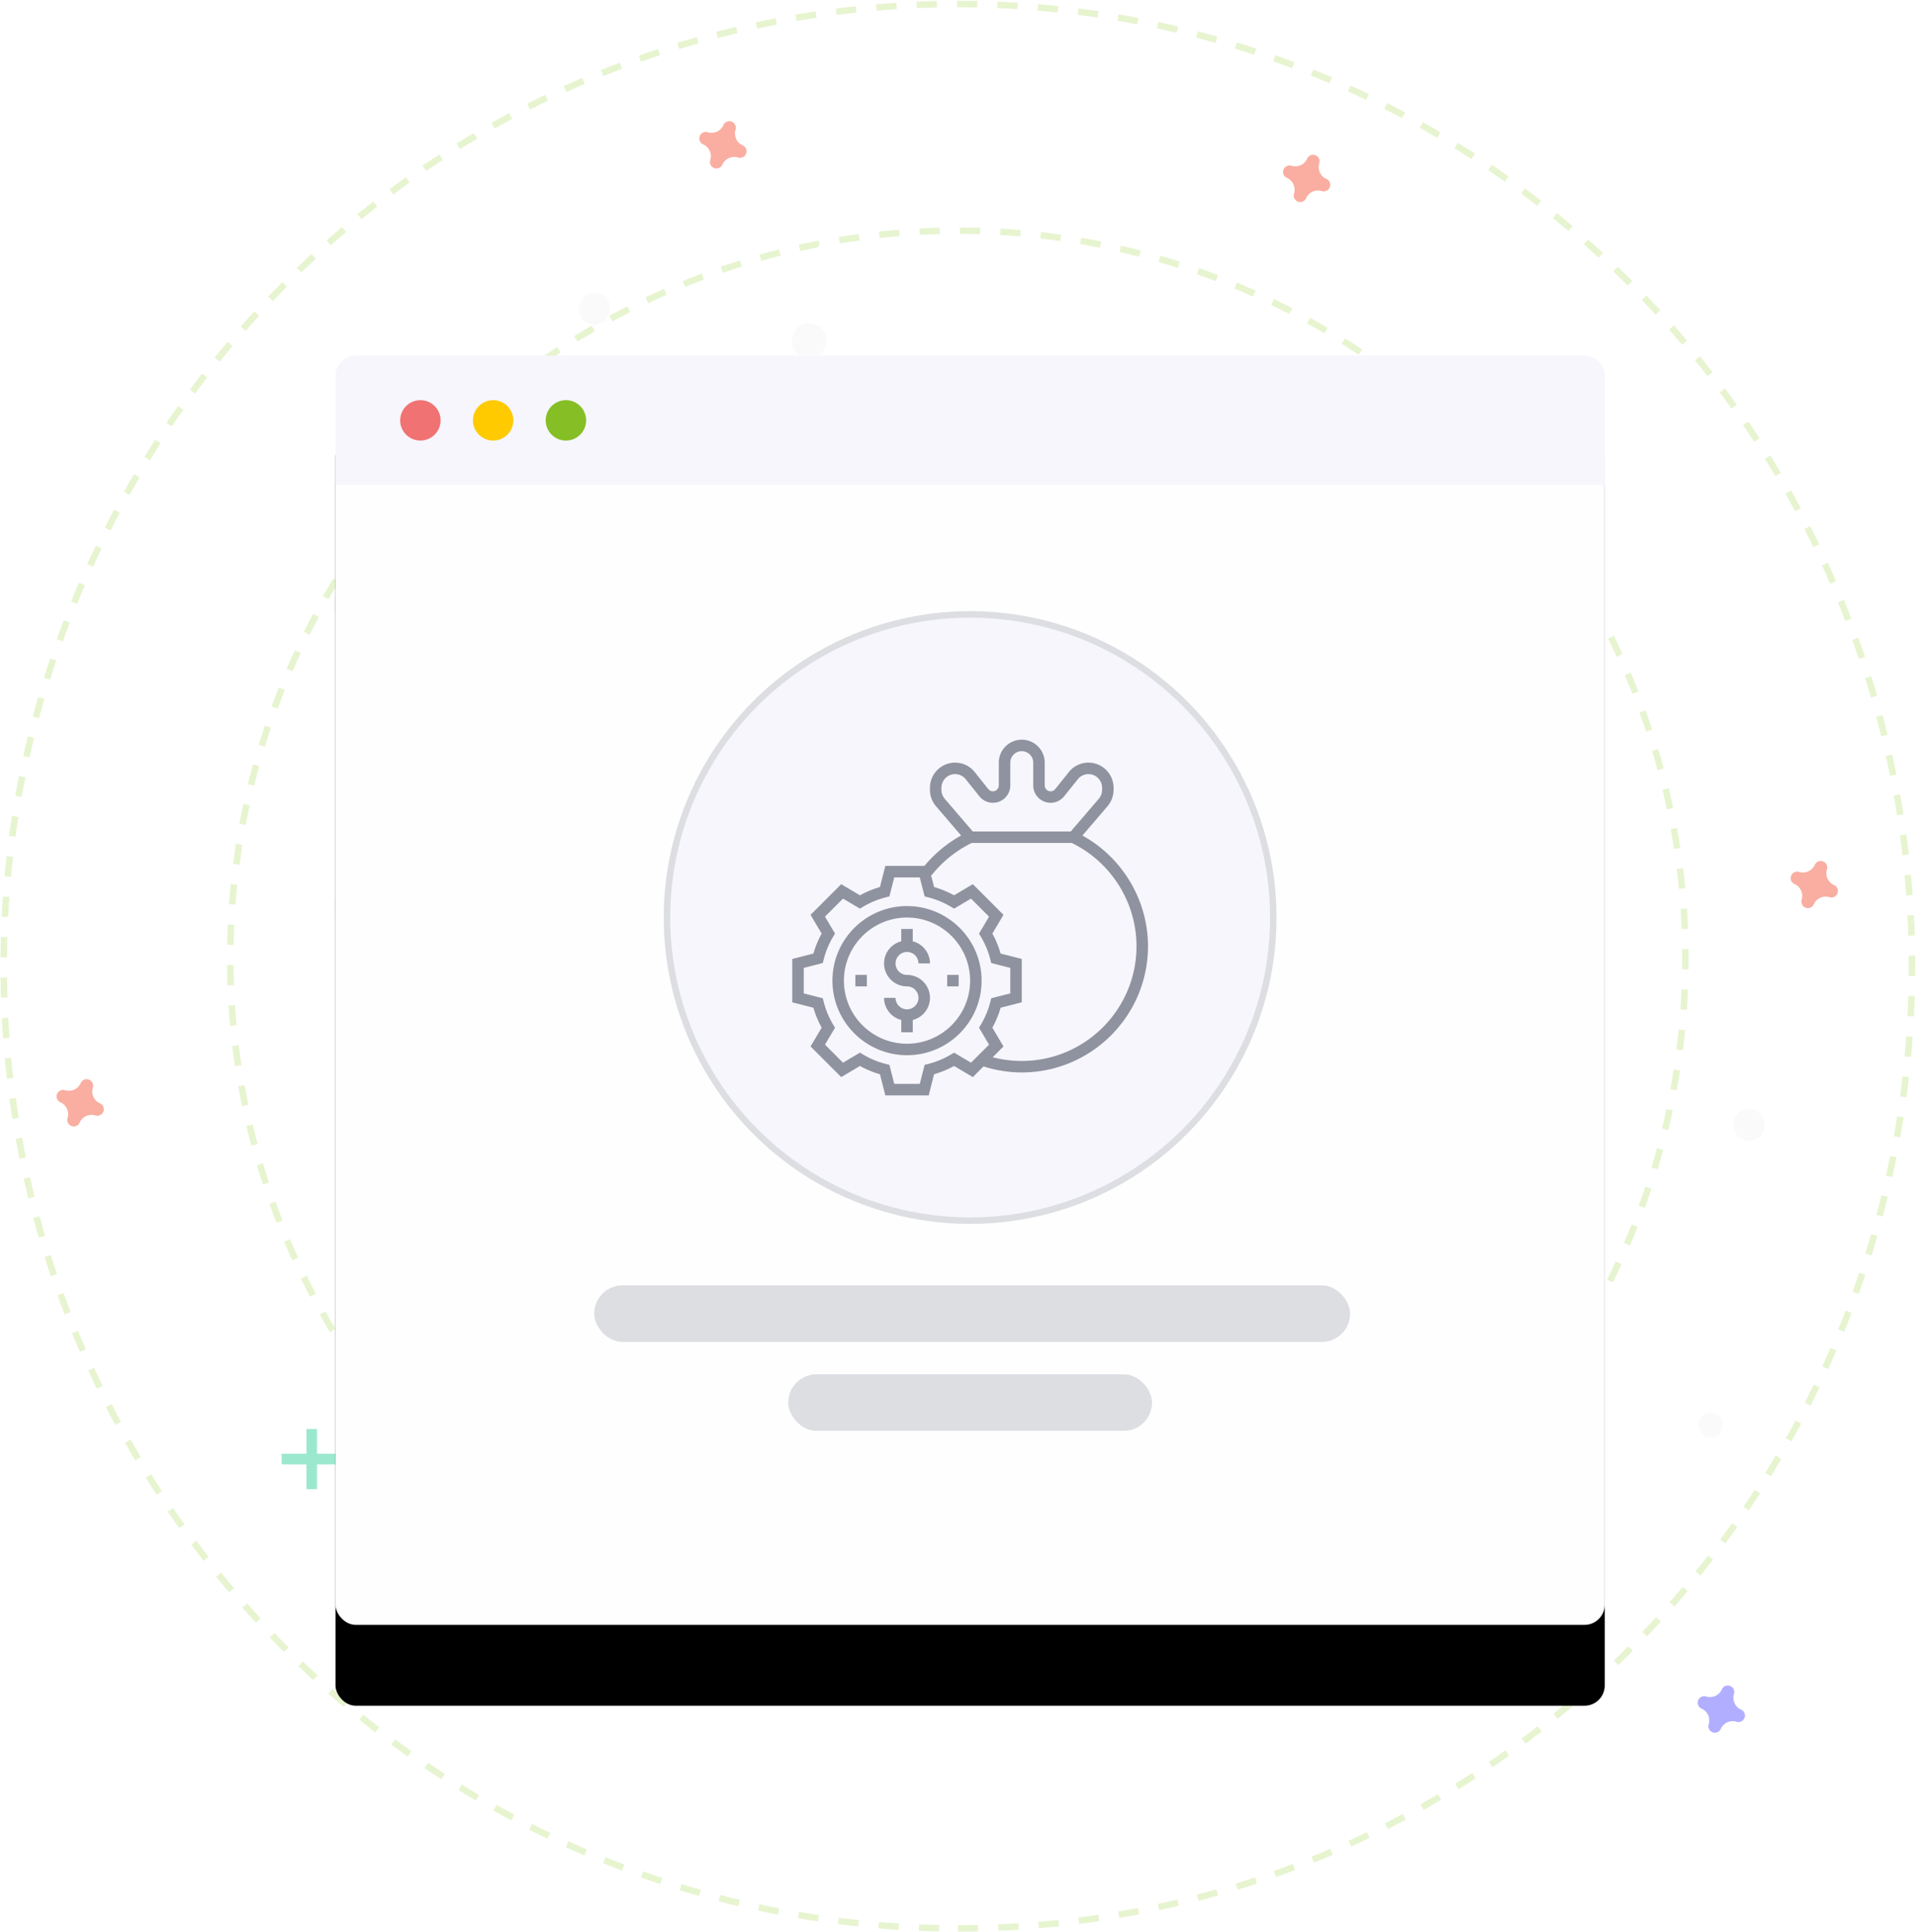 <svg xmlns="http://www.w3.org/2000/svg" xmlns:xlink="http://www.w3.org/1999/xlink" width="474" height="478" viewBox="0 0 474 478">
    <defs>
        <rect id="b" width="314" height="314" rx="5"/>
        <filter id="a" width="130.3%" height="130.3%" x="-15.1%" y="-8.8%" filterUnits="objectBoundingBox">
            <feMorphology in="SourceAlpha" radius="2.5" result="shadowSpreadOuter1"/>
            <feOffset dy="20" in="shadowSpreadOuter1" result="shadowOffsetOuter1"/>
            <feGaussianBlur in="shadowOffsetOuter1" result="shadowBlurOuter1" stdDeviation="15"/>
            <feColorMatrix in="shadowBlurOuter1" values="0 0 0 0 0.161 0 0 0 0 0.184 0 0 0 0 0.259 0 0 0 0.1 0"/>
        </filter>
    </defs>
    <g fill="none" fill-rule="evenodd">
        <path stroke="#C4E58B" stroke-dasharray="5" stroke-width="1.6" d="M236.961 477.095c130.366 0 236.048-106.577 236.048-238.048C473.009 107.577 367.327 1 236.961 1 106.596 1 .914 107.577.914 239.047s105.682 238.048 236.047 238.048z" opacity=".4"/>
        <path stroke="#C4E58B" stroke-dasharray="5" stroke-width="1.6" d="M236.962 417.039c99.407 0 179.992-80.586 179.992-179.992 0-99.407-80.585-179.992-179.992-179.992-99.406 0-179.991 80.585-179.991 179.992 0 99.406 80.585 179.992 179.991 179.992z" opacity=".4"/>
        <path fill="#FFF" d="M326.905 173.107c-3.924.429-3.259 6.526.665 6.132 3.924-.394 3.258-6.517-.665-6.132z"/>
        <path fill="#FAFAFA" d="M352.043 241.769c-3.924.43-3.258 6.526.666 6.132 3.924-.394 3.258-6.561-.666-6.132zM343.161 289.441c-3.924.43-3.258 6.527.666 6.132 3.923-.394 3.267-6.561-.666-6.132zM366.592 350.314c-3.924.43-3.259 6.526.665 6.132 3.924-.394 3.25-6.561-.665-6.132zM422.865 349.44c-3.924.429-3.258 6.526.666 6.132 3.924-.395 3.267-6.57-.666-6.132z"/>
        <path fill="#FFF" d="M416.761 173.004c-3.924.429-3.258 6.524.666 6.13 3.924-.394 3.258-6.559-.666-6.13zM457.198 164.166c-3.924.429-3.258 6.525.666 6.131 3.924-.394 3.267-6.56-.666-6.131z"/>
        <path fill="#FAFAFA" d="M382.007 193.551c-5.045.552-4.195 8.39.876 7.839 5.071-.552 4.169-8.391-.876-7.839zM432.281 274.392c-5.045.552-4.195 8.391.876 7.839 5.071-.552 4.16-8.4-.876-7.839zM356.08 399.485c-5.605.613-4.659 9.319.955 8.706 5.615-.613 4.677-9.328-.955-8.706zM328.271 193.713c-5.605.613-4.659 9.32.955 8.707 5.614-.613 4.66-9.321-.955-8.707z"/>
        <path fill="#FFF" d="M205.428 59.937c3.828.964 2.33 6.911-1.498 5.948-3.827-.964-2.347-6.911 1.498-5.948z"/>
        <path fill="#FAFAFA" d="M171.095 124.453c3.827.963 2.33 6.91-1.498 5.947-3.827-.964-2.33-6.911 1.498-5.947zM173.347 172.89c3.827.964 2.33 6.91-1.498 5.946-3.827-.963-2.33-6.909 1.498-5.946zM141.8 229.978c3.827.963 2.33 6.911-1.498 5.947-3.828-.963-2.312-6.919 1.498-5.947zM86.163 221.376c3.827.964 2.33 6.911-1.498 5.948-3.827-.964-2.338-6.92 1.498-5.948z"/>
        <path fill="#FFF" d="M116.433 47.447c3.827.963 2.329 6.91-1.498 5.947-3.828-.964-2.347-6.91 1.498-5.947zM77.553 33.146c3.827.964 2.329 6.912-1.498 5.948-3.828-.964-2.304-6.911 1.498-5.948z"/>
        <path fill="#FAFAFA" d="M148.033 72.574c4.923 1.235 3.005 8.88-1.927 7.646-4.931-1.235-2.995-8.89 1.927-7.646zM87.186 145.751c4.923 1.235 3.005 8.882-1.927 7.647-4.931-1.235-3.039-8.89 1.927-7.647zM145.424 280.117c5.465 1.375 3.337 9.871-2.137 8.496s-3.337-9.871 2.137-8.496zM201.235 80.11c5.466 1.376 3.337 9.872-2.137 8.497s-3.302-9.871 2.137-8.496z"/>
        <g fill="#3AD29F" opacity=".5">
            <path d="M78.43 353.535h-2.628v14.889h2.628z"/>
            <path d="M84.562 362.295v-2.627h-14.89v2.627z"/>
        </g>
        <path fill="#F55F44" d="M24.72 272.963a3.217 3.217 0 0 1-1.752-3.889 1.557 1.557 0 0 0-.188-1.342 1.611 1.611 0 0 0-2.641-.086c-.071.098-.13.204-.176.315a3.215 3.215 0 0 1-3.889 1.752 1.568 1.568 0 0 0-.359-.07 1.616 1.616 0 0 0-1.615 1.051 1.611 1.611 0 0 0 .547 1.848c.098.071.204.13.315.175a3.217 3.217 0 0 1 1.752 3.89 1.557 1.557 0 0 0 .187 1.341 1.611 1.611 0 0 0 2.642.086c.07-.098.13-.204.175-.316a3.214 3.214 0 0 1 3.889-1.75c.117.036.237.06.36.07a1.616 1.616 0 0 0 1.615-1.052 1.611 1.611 0 0 0-.547-1.848 1.48 1.48 0 0 0-.316-.175z" opacity=".5"/>
        <path fill="#665EFF" d="M430.72 422.963a3.214 3.214 0 0 1-1.753-3.888 1.53 1.53 0 0 0 .07-.36 1.61 1.61 0 0 0-2.066-1.65 1.616 1.616 0 0 0-.833.582c-.07.098-.129.204-.175.315a3.217 3.217 0 0 1-3.889 1.752 1.511 1.511 0 0 0-.359-.07 1.614 1.614 0 0 0-1.616 1.05 1.61 1.61 0 0 0 .547 1.849c.098.07.204.129.316.175a3.217 3.217 0 0 1 1.751 3.889c-.037.116-.06.237-.07.359-.022.347.068.69.258.982a1.604 1.604 0 0 0 1.808.667c.333-.1.626-.302.834-.58.07-.098.13-.204.175-.316a3.213 3.213 0 0 1 3.889-1.751c.116.037.237.06.36.07a1.61 1.61 0 0 0 1.615-1.051 1.616 1.616 0 0 0-.548-1.848 1.52 1.52 0 0 0-.315-.176z" opacity=".5"/>
        <path fill="#F55F44" d="M328.131 44.262a3.213 3.213 0 0 1-1.751-3.889c.037-.116.061-.237.07-.359a1.61 1.61 0 0 0-2.066-1.649 1.611 1.611 0 0 0-.833.58 1.53 1.53 0 0 0-.176.316 3.213 3.213 0 0 1-3.888 1.752 1.56 1.56 0 0 0-.36-.07 1.611 1.611 0 0 0-1.068 2.899c.098.07.204.129.315.175a3.215 3.215 0 0 1 1.752 3.889 1.516 1.516 0 0 0-.07.359 1.617 1.617 0 0 0 1.051 1.616 1.612 1.612 0 0 0 1.848-.547c.07-.099.129-.204.175-.316a3.216 3.216 0 0 1 3.889-1.752c.117.038.237.061.359.07a1.614 1.614 0 0 0 1.616-1.05 1.61 1.61 0 0 0-.547-1.849 1.552 1.552 0 0 0-.316-.175zM183.72 35.963a3.215 3.215 0 0 1-1.753-3.889c.038-.116.061-.237.07-.359a1.61 1.61 0 0 0-2.066-1.649 1.61 1.61 0 0 0-.833.58c-.07.099-.129.205-.175.316a3.212 3.212 0 0 1-3.889 1.752 1.542 1.542 0 0 0-.359-.07 1.61 1.61 0 0 0-1.649 2.066c.1.333.302.625.581.833.097.07.203.13.315.175a3.215 3.215 0 0 1 1.752 3.889 1.57 1.57 0 0 0-.07.359 1.61 1.61 0 0 0 2.065 1.649c.333-.099.626-.302.834-.58.07-.098.13-.204.175-.316a3.213 3.213 0 0 1 3.89-1.751c.115.037.236.06.358.07a1.611 1.611 0 0 0 1.068-2.9 1.535 1.535 0 0 0-.315-.175zM453.72 218.963a3.214 3.214 0 0 1-1.753-3.889c.037-.116.061-.237.07-.359a1.614 1.614 0 0 0-2.899-1.068 1.542 1.542 0 0 0-.175.315 3.217 3.217 0 0 1-3.889 1.752 1.521 1.521 0 0 0-.359-.07 1.612 1.612 0 0 0-1.069 2.899c.098.07.204.129.316.175a3.212 3.212 0 0 1 1.751 3.889 1.563 1.563 0 0 0-.07.359 1.614 1.614 0 0 0 1.051 1.616 1.61 1.61 0 0 0 1.848-.548c.071-.097.13-.203.176-.315a3.214 3.214 0 0 1 3.888-1.752c.117.038.237.061.36.071a1.611 1.611 0 0 0 1.068-2.9 1.591 1.591 0 0 0-.315-.175z" opacity=".5"/>
        <g transform="translate(83 88)">
            <g fill-rule="nonzero">
                <use fill="#000" filter="url(#a)" xlink:href="#b"/>
                <use fill="#FEFEFE" xlink:href="#b"/>
            </g>
            <g transform="translate(82 64)">
                <circle cx="75" cy="75" r="75" fill="#F6F6FC" fill-rule="nonzero" stroke="#DCDEE2" stroke-width="1.6"/>
                <g fill="#292F42" fill-opacity=".5">
                    <path fill-rule="nonzero" d="M59.387 72.161c-10.174 0-18.452 8.278-18.452 18.452 0 10.174 8.278 18.452 18.452 18.452 10.174 0 18.452-8.278 18.452-18.452 0-10.174-8.278-18.452-18.452-18.452zm0 34.065c-8.608 0-15.613-7.005-15.613-15.613S50.78 75 59.387 75 75 82.005 75 90.613s-7.005 15.613-15.613 15.613z"/>
                    <path d="M59.387 89.194a2.842 2.842 0 0 1-2.839-2.84 2.842 2.842 0 0 1 2.84-2.838 2.842 2.842 0 0 1 2.838 2.839h2.839c0-2.639-1.817-4.842-4.259-5.476v-3.04h-2.838v3.04c-2.442.634-4.258 2.837-4.258 5.476a5.683 5.683 0 0 0 5.677 5.677 2.842 2.842 0 0 1 2.839 2.839 2.842 2.842 0 0 1-2.839 2.839 2.842 2.842 0 0 1-2.839-2.839H53.71c0 2.639 1.816 4.841 4.258 5.476v3.04h2.838v-3.04c2.442-.635 4.259-2.837 4.259-5.476a5.683 5.683 0 0 0-5.678-5.677z"/>
                    <path fill-rule="nonzero" d="M102.771 54.716l6.217-7.253a6.215 6.215 0 0 0 1.496-4.042v-.531a6.22 6.22 0 0 0-6.213-6.213 6.18 6.18 0 0 0-4.85 2.332l-3.375 4.219a1.458 1.458 0 0 1-2.594-.91v-5.64A5.683 5.683 0 0 0 87.774 31a5.683 5.683 0 0 0-5.677 5.677v5.64a1.457 1.457 0 0 1-2.593.91l-3.376-4.219a6.19 6.19 0 0 0-4.851-2.33 6.22 6.22 0 0 0-6.212 6.212v.53c0 1.481.53 2.918 1.496 4.043l6.21 7.247a31.505 31.505 0 0 0-9.068 7.517h-9.675l-1.337 5.23a24.055 24.055 0 0 0-4.943 2.046l-4.642-2.75-7.581 7.58 2.75 4.641a24.015 24.015 0 0 0-2.048 4.941L31 85.253v10.72l5.229 1.338a23.872 23.872 0 0 0 2.048 4.94l-2.752 4.643 7.58 7.581 4.643-2.75a23.976 23.976 0 0 0 4.943 2.046L54.028 119h10.72l1.337-5.229a24.055 24.055 0 0 0 4.942-2.047l4.643 2.751 2.641-2.641c3.05.97 6.226 1.489 9.463 1.489 17.218 0 31.226-14.008 31.226-31.226 0-11.385-6.318-21.932-16.229-27.381zm-34.056-9.1a3.383 3.383 0 0 1-.812-2.195v-.531a3.377 3.377 0 0 1 3.374-3.374c1.03 0 1.99.461 2.634 1.268l3.376 4.218a4.278 4.278 0 0 0 3.354 1.61 4.299 4.299 0 0 0 4.294-4.294v-5.64a2.842 2.842 0 0 1 2.84-2.84 2.842 2.842 0 0 1 2.838 2.84v5.64a4.299 4.299 0 0 0 4.295 4.295c1.31 0 2.533-.588 3.354-1.612l3.375-4.219a3.358 3.358 0 0 1 2.634-1.266 3.377 3.377 0 0 1 3.374 3.374v.53c0 .804-.288 1.583-.812 2.197l-6.938 8.093H75.653l-6.938-8.093zm11.3 50.179a21.062 21.062 0 0 1-2.378 5.737l-.436.727 2.483 4.187-4.464 4.465-4.187-2.482-.725.435a21.254 21.254 0 0 1-5.739 2.378l-.82.206-1.205 4.713h-6.312l-1.205-4.715-.82-.206a21.19 21.19 0 0 1-5.739-2.377l-.725-.436-4.187 2.483-4.466-4.464 2.483-4.187-.436-.727a21.107 21.107 0 0 1-2.377-5.737l-.206-.82-4.715-1.205v-6.312l4.715-1.207.206-.82a21.062 21.062 0 0 1 2.377-5.737l.436-.727-2.483-4.187 4.464-4.465 4.187 2.482.726-.436a21.235 21.235 0 0 1 5.738-2.377l.82-.206 1.205-4.713h6.312l1.205 4.715.82.205a21.19 21.19 0 0 1 5.74 2.378l.724.436 4.188-2.483 4.463 4.465L77.2 78.97l.436.726a21.107 21.107 0 0 1 2.377 5.737l.206.82 4.716 1.204v6.312l-4.715 1.207-.205.82zm7.76 14.689c-2.448 0-4.858-.31-7.194-.92l2.668-2.668-2.75-4.644a24.015 24.015 0 0 0 2.048-4.941l5.227-1.339v-10.72l-5.229-1.337a23.872 23.872 0 0 0-2.048-4.94l2.752-4.644-7.58-7.58-4.643 2.75a23.976 23.976 0 0 0-4.942-2.046l-.785-3.072.179.14a28.636 28.636 0 0 1 9.924-7.975h24.745c9.734 4.725 16.014 14.725 16.014 25.549 0 15.652-12.734 28.387-28.387 28.387z"/>
                    <path d="M69.323 89.194h2.839v2.839h-2.839zM46.613 89.194h2.839v2.839h-2.839z"/>
                </g>
            </g>
            <rect width="187" height="14" x="64" y="230" fill="#DCDEE2" fill-rule="nonzero" rx="7"/>
            <rect width="90" height="14" x="112" y="252" fill="#DCDEE2" fill-rule="nonzero" rx="7"/>
            <g fill-rule="nonzero">
                <path fill="#F6F6FC" d="M5 0h304a5 5 0 0 1 5 5v27H0V5a5 5 0 0 1 5-5z"/>
                <g transform="translate(16 11)">
                    <circle cx="5" cy="5" r="5" fill="#F17272"/>
                    <circle cx="23" cy="5" r="5" fill="#FFCA00"/>
                    <circle cx="41" cy="5" r="5" fill="#86BE26"/>
                </g>
            </g>
        </g>
    </g>
</svg>
